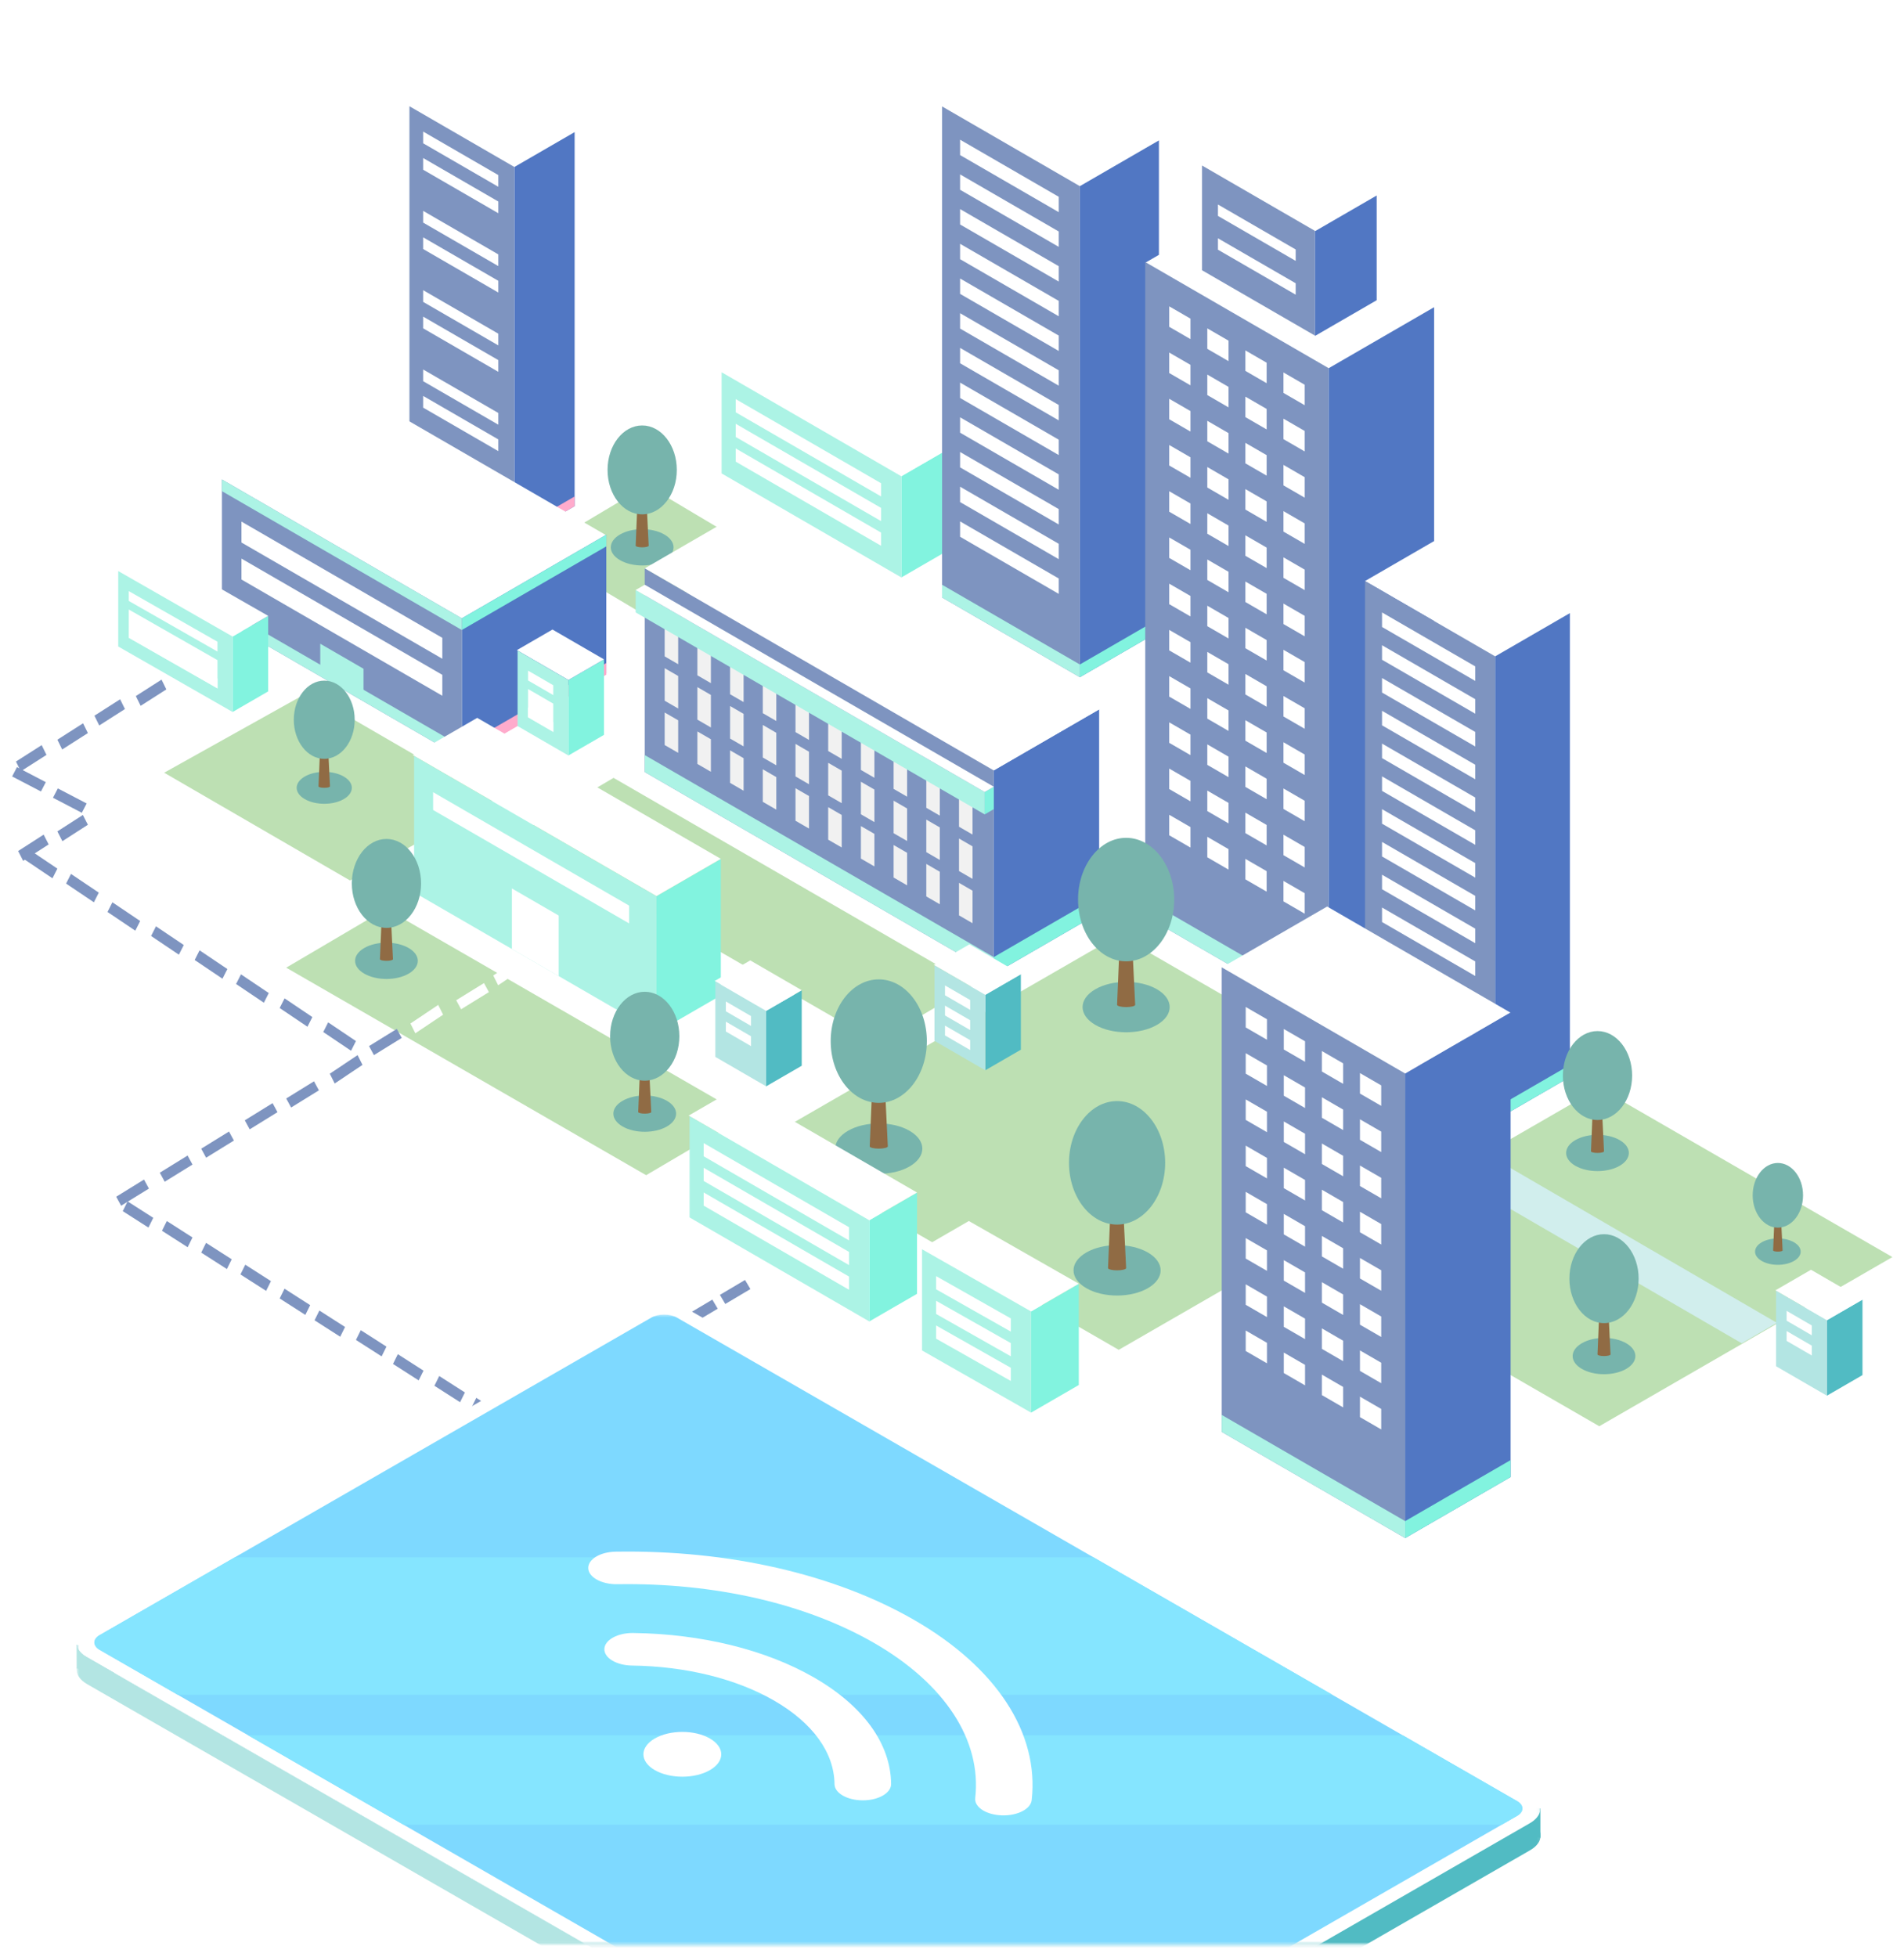 <?xml version="1.0" encoding="UTF-8"?>
<svg width="656px" height="674px" viewBox="0 0 656 674" version="1.1" xmlns="http://www.w3.org/2000/svg"
     xmlns:xlink="http://www.w3.org/1999/xlink">
    <!-- Generator: Sketch 52.3 (67297) - http://www.bohemiancoding.com/sketch -->
    <title>Group 729</title>
    <desc>Created with Sketch.</desc>
    <defs>
        <filter x="-1.9%" y="-1.8%" width="103.7%" height="103.7%" filterUnits="objectBoundingBox" id="filter-1">
            <feOffset dx="0" dy="2" in="SourceAlpha" result="shadowOffsetOuter1"></feOffset>
            <feGaussianBlur stdDeviation="2" in="shadowOffsetOuter1" result="shadowBlurOuter1"></feGaussianBlur>
            <feColorMatrix values="0 0 0 0 0   0 0 0 0 0   0 0 0 0 0  0 0 0 0.1 0" type="matrix"
                           in="shadowBlurOuter1" result="shadowMatrixOuter1"></feColorMatrix>
            <feMerge>
                <feMergeNode in="shadowMatrixOuter1"></feMergeNode>
                <feMergeNode in="SourceGraphic"></feMergeNode>
            </feMerge>
        </filter>
        <polygon id="path-2"
                 points="0.187 0.349 35.175 0.349 35.175 24.628 0.187 24.628"></polygon>
        <polygon id="path-4"
                 points="0.428 0.045 501.924 0.045 501.924 211.195 0.428 211.195"></polygon>
        <polygon id="path-6"
                 points="0.619 0.666 302.524 0.666 302.524 99.921 0.619 99.921"></polygon>
        <polygon id="path-8"
                 points="0.539 0.071 504.955 0.071 504.955 220.533 0.539 220.533"></polygon>
        <polygon id="path-10"
                 points="0.477 0.529 492.523 0.529 492.523 217.421 0.477 217.421"></polygon>
    </defs>
    <g id="Page-1" stroke="none" stroke-width="1" fill="none" fill-rule="evenodd" opacity="0.942">
        <g id="1440" transform="translate(-667, -166)">
            <g id="Group-729" filter="url(#filter-1)" transform="translate(671, 168)">
                <polygon id="Fill-1" fill="#B9DEAF"
                         points="218.617 400.802 94.61 329.322 129.035 309.061 253.043 380.54"></polygon>
                <polygon id="Fill-2" fill="#B9DEAF"
                         points="218.878 208.297 180.959 185.737 218.878 163.178 256.797 185.737"></polygon>
                <polygon id="Fill-3" fill="#B9DEAF"
                         points="116.586 299.285 52.561 262.168 101.92 234.616 165.942 271.733"></polygon>
                <polygon id="Fill-4" fill="#B9DEAF"
                         points="508.229 393.113 496.034 400.15 446.016 429.009 547.01 487.278 597.025 458.417 609.222 451.38 648 429.009 547.01 370.723"></polygon>
                <polygon id="Fill-5" fill="#B9DEAF"
                         points="381.443 460.959 257.548 389.521 381.441 318.085 505.335 389.523"></polygon>
                <polygon id="Fill-6" fill="#B9DEAF"
                         points="297.938 354.931 174.202 283.432 207.395 263.943 331.133 335.443"></polygon>
                <polygon id="Fill-7" fill="#CEEDEC"
                         points="507.715 393.282 495.574 400.344 596.078 458.703 608.204 451.658"></polygon>
                <polygon id="Fill-8" fill="#768EBC"
                         points="287.583 493.471 278.782 499.31 277.071 496.125 285.874 490.286"></polygon>
                <polygon id="Fill-9" fill="#FFFFFF"
                         points="301.098 485.199 292.298 491.038 290.586 487.855 299.39 482.015"></polygon>
                <polygon id="Fill-10" fill="#FFFFFF"
                         points="314.614 476.176 305.812 482.015 304.102 478.83 312.904 472.991"></polygon>
                <polygon id="Fill-11" fill="#FFFFFF"
                         points="328.13 469.408 319.328 475.247 317.618 472.064 326.42 466.223"></polygon>
                <polygon id="Fill-12" fill="#768EBC"
                         points="12.765 286.868 3.978 292.517 2.253 289.145 11.039 283.494"></polygon>
                <polygon id="Fill-13" fill="#768EBC"
                         points="26.28 280.098 17.495 285.75 15.768 282.378 24.553 276.726"></polygon>
                <polygon id="Fill-14" fill="#768EBC"
                         points="12.014 256.03 3.159 261.687 1.502 258.319 10.357 252.663"></polygon>
                <polygon id="Fill-15" fill="#768EBC"
                         points="26.28 248.512 17.424 254.167 15.768 250.8 24.622 245.143"></polygon>
                <polygon id="Fill-16" fill="#768EBC"
                         points="39.045 240.24 30.19 245.895 28.533 242.528 37.388 236.871"></polygon>
                <polygon id="Fill-17" fill="#768EBC"
                         points="53.312 233.472 44.455 239.127 42.8 235.761 51.653 230.104"></polygon>
                <polygon id="Fill-18" fill="#FFFFFF"
                         points="360.981 497.054 351.407 490.61 353.094 487.278 362.67 493.723"></polygon>
                <polygon id="Fill-19" fill="#FFFFFF"
                         points="376.75 506.83 367.175 500.384 368.863 497.054 378.438 503.5"></polygon>
                <polygon id="Fill-20" fill="#FFFFFF"
                         points="390.266 514.349 380.691 507.904 382.379 504.574 391.954 511.019"></polygon>
                <polygon id="Fill-21" fill="#FFFFFF"
                         points="405.282 523.373 395.708 516.927 397.396 513.598 406.971 520.042"></polygon>
                <polygon id="Fill-22" fill="#FFFFFF"
                         points="418.799 532.397 409.224 525.952 410.913 522.621 420.487 529.066"></polygon>
                <polygon id="Fill-23" fill="#FFFFFF"
                         points="434.567 540.669 424.992 534.223 426.68 530.893 436.255 537.339"></polygon>
                <polygon id="Fill-24" fill="#FFFFFF"
                         points="450.335 548.94 440.76 542.495 442.448 539.165 452.023 545.61"></polygon>
                <polygon id="Fill-25" fill="#FFFFFF"
                         points="463.851 557.964 454.276 551.518 455.965 548.188 465.539 554.634"></polygon>
                <polygon id="Fill-26" fill="#768EBC"
                         points="14.079 298.533 4.505 292.089 6.193 288.758 15.768 295.202"></polygon>
                <polygon id="Fill-27" fill="#768EBC"
                         points="28.347 306.805 18.772 300.359 20.459 297.029 30.035 303.475"></polygon>
                <polygon id="Fill-28" fill="#768EBC"
                         points="42.613 316.581 33.038 310.135 34.726 306.805 44.301 313.251"></polygon>
                <polygon id="Fill-29" fill="#768EBC"
                         points="57.631 324.852 48.056 318.407 49.743 315.077 59.319 321.522"></polygon>
                <polygon id="Fill-30" fill="#768EBC"
                         points="72.648 333.124 63.073 326.679 64.762 323.348 74.336 329.793"></polygon>
                <polygon id="Fill-31" fill="#768EBC"
                         points="86.915 341.396 77.34 334.95 79.027 331.62 88.603 338.066"></polygon>
                <polygon id="Fill-32" fill="#768EBC"
                         points="101.932 349.667 92.357 343.222 94.045 339.892 103.62 346.337"></polygon>
                <polygon id="Fill-33" fill="#768EBC"
                         points="116.95 357.939 107.374 351.493 109.063 348.163 118.637 354.608"></polygon>
                <polygon id="Fill-34" fill="#768EBC"
                         points="270.85 544.428 262.053 539.325 263.765 536.157 272.565 541.259"></polygon>
                <polygon id="Fill-35" fill="#768EBC"
                         points="283.616 552.7 274.818 547.596 276.531 544.428 285.33 549.53"></polygon>
                <polygon id="Fill-36" fill="#768EBC"
                         points="296.38 559.468 287.583 554.364 289.296 551.196 298.095 556.3"></polygon>
                <polygon id="Fill-37" fill="#768EBC"
                         points="308.394 566.236 299.597 561.134 301.31 557.964 310.109 563.068"></polygon>
                <polygon id="Fill-38" fill="#768EBC"
                         points="322.66 573.755 313.863 568.653 315.577 565.484 324.375 570.587"></polygon>
                <polygon id="Fill-39" fill="#768EBC"
                         points="334.674 582.027 325.877 576.925 327.591 573.755 336.389 578.859"></polygon>
                <polygon id="Fill-40" fill="#FFFFFF"
                         points="348.19 588.795 339.393 583.692 341.106 580.523 349.905 585.626"></polygon>
                <polygon id="Fill-41" fill="#FFFFFF"
                         points="360.955 595.563 352.158 590.46 353.87 587.291 362.67 592.394"></polygon>
                <polygon id="Fill-42" fill="#FFFFFF"
                         points="374.471 602.33 365.673 597.228 367.386 594.059 376.185 599.161"></polygon>
                <polygon id="Fill-43" fill="#FFFFFF"
                         points="386.485 610.602 377.687 605.499 379.4 602.33 388.199 607.433"></polygon>
                <polygon id="Fill-44" fill="#FFFFFF"
                         points="399.249 617.37 390.452 612.267 392.165 609.098 400.964 614.201"></polygon>
                <polygon id="Fill-45" fill="#FFFFFF"
                         points="412.015 624.89 403.217 619.787 404.93 616.618 413.729 621.72"></polygon>
                <polygon id="Fill-46" fill="#FFFFFF"
                         points="424.779 632.409 415.981 627.306 417.695 624.138 426.494 629.24"></polygon>
                <polygon id="Fill-47" fill="#FFFFFF"
                         points="437.543 639.177 428.746 634.073 430.46 630.905 439.258 636.007"></polygon>
                <polygon id="Fill-48" fill="#768EBC"
                         points="47.14 418.849 38.294 413.187 39.961 409.825 48.806 415.489"></polygon>
                <polygon id="Fill-49" fill="#768EBC"
                         points="60.655 425.617 51.81 419.954 53.477 416.593 62.322 422.257"></polygon>
                <polygon id="Fill-50" fill="#768EBC"
                         points="74.171 433.136 65.326 427.473 66.992 424.113 75.838 429.776"></polygon>
                <polygon id="Fill-51" fill="#768EBC"
                         points="87.687 440.656 78.841 434.993 80.508 431.632 89.353 437.296"></polygon>
                <polygon id="Fill-52" fill="#768EBC"
                         points="101.202 448.928 92.357 443.266 94.024 439.904 102.869 445.568"></polygon>
                <polygon id="Fill-53" fill="#768EBC"
                         points="113.215 456.448 104.371 450.785 106.039 447.424 114.883 453.088"></polygon>
                <polygon id="Fill-54" fill="#768EBC"
                         points="127.482 463.215 118.637 457.553 120.305 454.192 129.149 459.856"></polygon>
                <polygon id="Fill-55" fill="#768EBC"
                         points="140.248 471.487 131.402 465.824 133.069 462.463 141.914 468.127"></polygon>
                <polygon id="Fill-56" fill="#768EBC"
                         points="154.514 479.007 145.669 473.343 147.335 469.983 156.181 475.646"></polygon>
                <polygon id="Fill-57" fill="#768EBC"
                         points="167.279 486.526 158.433 480.864 160.1 477.503 168.946 483.167"></polygon>
                <polygon id="Fill-58" fill="#FFFFFF"
                         points="362.087 188.745 353.659 182.791 355.743 179.722 364.171 185.676"></polygon>
                <polygon id="Fill-59" fill="#FFFFFF"
                         points="374.853 197.017 366.424 191.062 368.509 187.993 376.936 193.948"></polygon>
                <polygon id="Fill-60" fill="#FFFFFF"
                         points="386.115 206.793 377.687 200.838 379.772 197.769 388.199 203.723"></polygon>
                <polygon id="Fill-61" fill="#FFFFFF"
                         points="398.88 214.312 390.452 208.358 392.536 205.289 400.964 211.243"></polygon>
                <polygon id="Fill-62" fill="#FFFFFF"
                         points="409.391 221.832 400.964 215.876 403.049 212.808 411.476 218.762"></polygon>
                <polygon id="Fill-63" fill="#FFFFFF"
                         points="421.407 230.104 412.978 224.15 415.063 221.08 423.49 227.034"></polygon>
                <polygon id="Fill-64" fill="#FFFFFF"
                         points="433.42 238.375 424.992 232.42 427.076 229.352 435.504 235.306"></polygon>
                <polygon id="Fill-65" fill="#FFFFFF"
                         points="443.932 246.647 435.504 240.693 437.589 237.623 446.016 243.578"></polygon>
                <polygon id="Fill-66" fill="#FFFFFF"
                         points="456.696 254.919 448.269 248.964 450.354 245.895 458.781 251.85"></polygon>
                <polygon id="Fill-67" fill="#FFFFFF"
                         points="468.712 263.191 460.283 257.236 462.367 254.167 470.795 260.121"></polygon>
                <polygon id="Fill-68" fill="#FFFFFF"
                         points="480.724 271.462 472.297 265.508 474.381 262.439 482.809 268.393"></polygon>
                <polygon id="Fill-69" fill="#FFFFFF"
                         points="491.236 278.982 482.809 273.028 484.892 269.958 493.321 275.912"></polygon>
                <polygon id="Fill-70" fill="#FFFFFF"
                         points="504.752 288.006 496.324 282.052 498.409 278.982 506.837 284.936"></polygon>
                <polygon id="Fill-71" fill="#FFFFFF"
                         points="516.015 296.277 507.587 290.323 509.672 287.254 518.1 293.208"></polygon>
                <polygon id="Fill-72" fill="#FFFFFF"
                         points="509.089 305.448 518.952 297.781 521.103 300.642 511.239 308.309"></polygon>
                <polygon id="Fill-73" fill="#FFFFFF"
                         points="495.574 317.479 505.437 309.813 507.587 312.673 497.724 320.34"></polygon>
                <polygon id="Fill-74" fill="#FFFFFF"
                         points="280.595 238.375 271.064 232.537 272.797 229.352 282.327 235.191"></polygon>
                <polygon id="Fill-75" fill="#FFFFFF"
                         points="295.611 245.895 286.081 240.056 287.814 236.871 297.344 242.71"></polygon>
                <polygon id="Fill-76" fill="#FFFFFF"
                         points="309.878 254.167 300.348 248.328 302.081 245.143 311.611 250.982"></polygon>
                <polygon id="Fill-77" fill="#FFFFFF"
                         points="324.144 263.191 314.614 257.352 316.347 254.167 325.877 260.006"></polygon>
                <polygon id="Fill-78" fill="#FFFFFF"
                         points="336.909 270.71 327.379 264.872 329.11 261.687 338.642 267.525"></polygon>
                <polygon id="Fill-79" fill="#FFFFFF"
                         points="351.928 278.23 342.396 272.391 344.129 269.206 353.659 275.045"></polygon>
                <polygon id="Fill-80" fill="#FFFFFF"
                         points="365.442 288.006 355.912 282.167 357.645 278.982 367.175 284.821"></polygon>
                <polygon id="Fill-81" fill="#FFFFFF"
                         points="379.708 294.773 370.178 288.935 371.911 285.75 381.441 291.588"></polygon>
                <polygon id="Fill-82" fill="#FFFFFF"
                         points="393.975 303.045 384.445 297.206 386.178 294.021 395.708 299.86"></polygon>
                <polygon id="Fill-83" fill="#FFFFFF"
                         points="408.242 312.069 398.711 306.23 400.443 303.045 409.975 308.884"></polygon>
                <polygon id="Fill-84" fill="#FFFFFF"
                         points="282.327 225.814 272.823 231.608 271.064 228.38 280.568 222.584"></polygon>
                <polygon id="Fill-85" fill="#FFFFFF"
                         points="296.593 217.541 287.089 223.336 285.33 220.107 294.833 214.312"></polygon>
                <polygon id="Fill-86" fill="#FFFFFF"
                         points="310.109 209.27 300.605 215.064 298.846 211.835 308.35 206.041"></polygon>
                <polygon id="Fill-87" fill="#FFFFFF"
                         points="324.375 201.75 314.871 207.545 313.112 204.317 322.615 198.521"></polygon>
                <polygon id="Fill-88" fill="#FFFFFF"
                         points="337.891 193.478 328.387 199.273 326.628 196.044 336.132 190.249"></polygon>
                <polygon id="Fill-89" fill="#FFFFFF"
                         points="351.407 185.958 341.902 191.753 340.144 188.524 349.646 182.729"></polygon>
                <polygon id="Fill-90" fill="#768EBC"
                         points="183.212 482.892 174.555 488.03 172.7 484.898 181.357 479.759"></polygon>
                <polygon id="Fill-91" fill="#768EBC"
                         points="193.724 476.124 185.068 481.263 183.212 478.13 191.869 472.991"></polygon>
                <polygon id="Fill-92" fill="#768EBC"
                         points="206.489 468.604 197.832 473.743 195.977 470.61 204.634 465.471"></polygon>
                <polygon id="Fill-93" fill="#768EBC"
                         points="219.254 461.083 210.597 466.223 208.742 463.091 217.398 457.952"></polygon>
                <polygon id="Fill-94" fill="#768EBC"
                         points="230.517 454.316 221.86 459.455 220.005 456.324 228.661 451.184"></polygon>
                <polygon id="Fill-95" fill="#768EBC"
                         points="243.282 446.796 234.625 451.936 232.769 448.804 241.426 443.664"></polygon>
                <polygon id="Fill-96" fill="#768EBC"
                         points="254.545 440.029 245.888 445.168 244.032 442.035 252.689 436.896"></polygon>
                <polygon id="Fill-97" fill="#FFFFFF"
                         points="268.06 432.509 259.404 437.648 257.548 434.515 266.205 429.377"></polygon>
                <polygon id="Fill-98" fill="#FFFFFF"
                         points="479.054 554.527 470.36 560.22 468.542 556.887 477.237 551.196"></polygon>
                <polygon id="Fill-99" fill="#FFFFFF"
                         points="491.068 547.007 482.375 552.7 480.556 549.369 489.251 543.676"></polygon>
                <polygon id="Fill-100" fill="#FFFFFF"
                         points="503.082 538.735 494.389 544.428 492.57 541.096 501.265 535.405"></polygon>
                <polygon id="Fill-101" fill="#FFFFFF"
                         points="517.349 531.968 508.656 537.661 506.837 534.33 515.533 528.637"></polygon>
                <polygon id="Fill-102" fill="#FFFFFF"
                         points="529.363 524.448 520.669 530.141 518.851 526.808 527.546 521.117"></polygon>
                <polygon id="Fill-103" fill="#FFFFFF"
                         points="541.377 516.928 532.683 522.621 530.864 519.29 539.559 513.598"></polygon>
                <polygon id="Fill-104" fill="#FFFFFF"
                         points="554.141 509.409 545.448 515.101 543.629 511.769 552.324 506.078"></polygon>
                <polygon id="Fill-105" fill="#FFFFFF"
                         points="566.906 501.889 558.213 507.582 556.394 504.251 565.089 498.558"></polygon>
                <polygon id="Fill-106" fill="#FFFFFF"
                         points="580.422 494.369 571.727 500.062 569.91 496.73 578.604 491.038"></polygon>
                <polygon id="Fill-107" fill="#FFFFFF"
                         points="593.187 486.097 584.493 491.79 582.674 488.46 591.369 482.767"></polygon>
                <polygon id="Fill-108" fill="#FFFFFF"
                         points="604.45 480.082 595.756 485.775 593.937 482.442 602.632 476.751"></polygon>
                <polygon id="Fill-109" fill="#FFFFFF"
                         points="617.965 471.81 609.272 477.503 607.453 474.172 616.148 468.479"></polygon>
                <polygon id="Fill-110" fill="#FFFFFF"
                         points="147.17 607.917 138.369 613.61 136.658 610.279 145.458 604.586"></polygon>
                <polygon id="Fill-111" fill="#FFFFFF"
                         points="159.935 600.397 151.135 606.09 149.423 602.76 158.223 597.067"></polygon>
                <polygon id="Fill-112" fill="#FFFFFF"
                         points="173.451 592.877 164.651 598.57 162.939 595.24 171.739 589.547"></polygon>
                <polygon id="Fill-113" fill="#FFFFFF"
                         points="186.966 584.606 178.165 590.299 176.454 586.968 185.255 581.275"></polygon>
                <polygon id="Fill-114" fill="#FFFFFF"
                         points="198.98 577.086 190.18 582.779 188.468 579.449 197.268 573.755"></polygon>
                <polygon id="Fill-115" fill="#FFFFFF"
                         points="213.247 568.814 204.447 574.507 202.735 571.177 211.535 565.484"></polygon>
                <polygon id="Fill-116" fill="#FFFFFF"
                         points="225.261 561.294 216.461 566.988 214.749 563.657 223.549 557.964"></polygon>
                <polygon id="Fill-117" fill="#FFFFFF"
                         points="238.776 553.775 229.976 559.468 228.264 556.139 237.064 550.444"></polygon>
                <polygon id="Fill-118" fill="#FFFFFF"
                         points="252.292 547.006 243.492 552.7 241.78 549.37 250.58 543.676"></polygon>
                <polygon id="Fill-119" fill="#FFFFFF"
                         points="266.559 538.735 257.758 544.428 256.046 541.098 264.846 535.405"></polygon>
                <polygon id="Fill-120" fill="#FFFFFF"
                         points="278.572 531.967 269.772 537.661 268.06 534.33 276.86 528.637"></polygon>
                <polygon id="Fill-121" fill="#768EBC"
                         points="292.088 523.696 283.288 529.389 281.576 526.059 290.376 520.365"></polygon>
                <polygon id="Fill-122" fill="#768EBC"
                         points="304.853 516.176 296.053 521.869 294.341 518.539 303.141 512.846"></polygon>
                <polygon id="Fill-123" fill="#FFFFFF"
                         points="317.618 508.656 308.818 514.349 307.105 511.019 315.905 505.326"></polygon>
                <polygon id="Fill-124" fill="#FFFFFF"
                         points="331.133 501.137 322.333 506.83 320.621 503.499 329.421 497.806"></polygon>
                <polygon id="Fill-125" fill="#FFFFFF"
                         points="344.649 493.617 335.849 499.31 334.137 495.98 342.937 490.286"></polygon>
                <polygon id="Fill-126" fill="#768EBC"
                         points="47.305 405.417 37.729 411.329 36.042 408.22 45.617 402.306"></polygon>
                <polygon id="Fill-127" fill="#768EBC"
                         points="62.322 397.145 52.748 403.057 51.059 399.948 60.634 394.034"></polygon>
                <polygon id="Fill-128" fill="#768EBC"
                         points="76.589 388.873 67.013 394.786 65.326 391.676 74.9 385.762"></polygon>
                <polygon id="Fill-129" fill="#768EBC"
                         points="91.606 379.098 82.031 385.01 80.343 381.901 89.918 375.986"></polygon>
                <polygon id="Fill-130" fill="#768EBC"
                         points="105.873 371.578 96.299 377.49 94.61 374.381 104.185 368.467"></polygon>
                <polygon id="Fill-131" fill="#768EBC"
                         points="120.89 362.813 111.315 369.219 109.627 365.851 119.201 359.443"></polygon>
                <polygon id="Fill-132" fill="#768EBC"
                         points="134.406 353.531 124.832 359.443 123.143 356.333 132.718 350.419"></polygon>
                <polygon id="Fill-133" fill="#FFFFFF"
                         points="148.672 345.518 139.097 351.923 137.409 348.555 146.983 342.148"></polygon>
                <polygon id="Fill-134" fill="#FFFFFF"
                         points="164.44 337.739 154.865 343.652 153.177 340.542 162.753 334.628"></polygon>
                <polygon id="Fill-135" fill="#FFFFFF"
                         points="177.205 328.974 167.631 335.38 165.942 332.012 175.517 325.604"></polygon>
                <g id="Group-701">
                    <path d="M224.896,188.952 C220.677,191.392 213.833,191.392 209.612,188.95 C205.393,186.509 205.393,182.549 209.612,180.109 C213.833,177.666 220.677,177.666 224.896,180.109 C229.116,182.551 229.116,186.511 224.896,188.952"
                          id="Fill-136" fill="#6FB0A7"></path>
                    <path d="M217.801,149.133 L216.456,149.133 L215.008,183.968 C215.008,184.279 216.015,184.53 217.253,184.53 C218.495,184.53 219.5,184.279 219.5,183.968 L217.801,149.133 Z"
                          id="Fill-138" fill="#8A6239"></path>
                    <path d="M229.183,157.867 C229.183,166.326 223.842,173.183 217.254,173.183 C210.666,173.183 205.326,166.326 205.326,157.867 C205.326,149.407 210.666,142.55 217.254,142.55 C223.842,142.55 229.183,149.407 229.183,157.867"
                          id="Fill-140" fill="#6FB0A7"></path>
                    <polygon id="Fill-142" fill="#7BF2DD"
                             points="322.989 150.545 306.547 160.058 306.547 194.905 322.989 185.392"></polygon>
                    <polygon id="Fill-144" fill="#FFFFFF"
                             points="260.748 114.49 244.306 124.002 306.548 160.015 322.989 150.502"></polygon>
                    <polygon id="Fill-146" fill="#A7F2E4"
                             points="306.547 160.058 244.624 124.228 244.624 159.077 306.547 194.906"></polygon>
                    <polygon id="Fill-148" fill="#FFFFFF"
                             points="299.564 167.002 249.478 138.02 249.478 133.473 299.564 162.455"></polygon>
                    <polygon id="Fill-150" fill="#FFFFFF"
                             points="299.564 175.502 249.478 146.52 249.478 141.973 299.564 170.955"></polygon>
                    <polygon id="Fill-152" fill="#FFFFFF"
                             points="299.564 184.001 249.478 155.019 249.478 150.472 299.564 179.454"></polygon>
                    <polygon id="Fill-154" fill="#FFFFFF"
                             points="157.835 20.585 137.069 32.6 173.215 53.514 193.98 41.499"></polygon>
                    <polygon id="Fill-156" fill="#476FBF"
                             points="193.981 41.507 173.216 53.522 173.216 182.377 193.981 170.36"></polygon>
                    <polygon id="Fill-158" fill="#FFA6C9"
                             points="193.981 167.018 173.216 179.033 173.216 182.376 193.981 170.361"></polygon>
                    <polygon id="Fill-160" fill="#768EBC"
                             points="173.215 53.514 137.068 32.597 137.068 161.453 173.215 182.368"></polygon>
                    <polygon id="Fill-162" fill="#FFC4DB"
                             points="173.215 179.024 137.068 158.11 137.07 161.453 173.215 182.368"></polygon>
                    <polygon id="Fill-164" fill="#FFFFFF"
                             points="167.69 60.343 141.794 45.358 141.794 41.324 167.688 56.308"></polygon>
                    <polygon id="Fill-166" fill="#FFFFFF"
                             points="167.688 69.45 141.794 54.465 141.794 50.432 167.69 65.415"></polygon>
                    <polygon id="Fill-168" fill="#FFFFFF"
                             points="167.69 87.659 141.794 72.678 141.794 68.642 167.688 83.625"></polygon>
                    <polygon id="Fill-170" fill="#FFFFFF"
                             points="167.688 96.764 141.794 81.781 141.794 77.748 167.69 92.729"></polygon>
                    <polygon id="Fill-172" fill="#FFFFFF"
                             points="167.69 114.976 141.794 99.992 141.794 95.957 167.688 110.942"></polygon>
                    <polygon id="Fill-174" fill="#FFFFFF"
                             points="167.688 124.081 141.794 109.096 141.794 105.063 167.69 120.046"></polygon>
                    <polygon id="Fill-176" fill="#FFFFFF"
                             points="167.688 142.29 141.794 127.309 141.794 123.274 167.69 138.256"></polygon>
                    <polygon id="Fill-178" fill="#FFFFFF"
                             points="167.688 151.396 141.794 136.414 141.794 132.38 167.69 147.362"></polygon>
                    <polygon id="Fill-180" fill="#FFFFFF"
                             points="122.224 132.557 72.452 161.354 155.123 209.19 204.894 180.391"></polygon>
                    <polygon id="Fill-182" fill="#476FBF"
                             points="204.894 180.186 155.122 208.985 155.122 256.819 204.894 228.019"></polygon>
                    <polygon id="Fill-184" fill="#FFA6C9"
                             points="204.894 224.386 155.031 253.237 155.031 257.256 204.894 228.403"></polygon>
                    <polygon id="Fill-186" fill="#7BF2DD"
                             points="204.894 180.186 155.031 209.037 155.031 213.054 204.894 184.204"></polygon>
                    <polygon id="Fill-188" fill="#768EBC"
                             points="155.13 208.998 72.458 161.162 72.458 209.38 155.13 257.216"></polygon>
                    <polygon id="Fill-190" fill="#A7F2E4"
                             points="155.13 253.198 72.458 205.363 72.458 209.38 155.13 257.215"></polygon>
                    <polygon id="Fill-192" fill="#A7F2E4"
                             points="155.13 208.998 72.458 161.162 72.458 165.18 155.13 213.017"></polygon>
                    <polygon id="Fill-194" fill="#FFFFFF"
                             points="148.399 222.917 79.191 182.871 79.191 175.667 148.399 215.713"></polygon>
                    <polygon id="Fill-196" fill="#FFFFFF"
                             points="148.399 235.664 79.191 195.62 79.191 188.413 148.399 228.458"></polygon>
                    <polygon id="Fill-198" fill="#A7F2E4"
                             points="121.247 226.362 106.341 217.738 106.341 227.402 121.247 236.026"></polygon>
                    <polygon id="Fill-200" fill="#FFFFFF"
                             points="347.843 16.892 320.586 32.666 368.036 60.12 395.296 44.348"></polygon>
                    <polygon id="Fill-202" fill="#476FBF"
                             points="395.296 44.356 368.036 60.131 368.036 229.284 395.296 213.509"></polygon>
                    <polygon id="Fill-204" fill="#7BF2DD"
                             points="395.296 209.122 368.036 224.895 368.036 229.283 395.296 213.51"></polygon>
                    <polygon id="Fill-206" fill="#768EBC"
                             points="368.036 60.118 320.584 32.662 320.584 201.815 368.036 229.271"></polygon>
                    <polygon id="Fill-208" fill="#A7F2E4"
                             points="368.036 224.882 320.584 197.426 320.586 201.815 368.036 229.271"></polygon>
                    <polygon id="Fill-210" fill="#FFFFFF"
                             points="360.783 69.085 326.787 49.416 326.787 44.121 360.783 63.79"></polygon>
                    <polygon id="Fill-212" fill="#FFFFFF"
                             points="360.783 81.037 326.787 61.368 326.787 56.073 360.783 75.741"></polygon>
                    <polygon id="Fill-214" fill="#FFFFFF"
                             points="360.783 92.991 326.787 73.322 326.787 68.025 360.783 87.694"></polygon>
                    <polygon id="Fill-216" fill="#FFFFFF"
                             points="360.783 104.945 326.787 85.274 326.787 79.98 360.783 99.648"></polygon>
                    <polygon id="Fill-218" fill="#FFFFFF"
                             points="360.783 116.897 326.787 97.228 326.787 91.933 360.783 111.6"></polygon>
                    <polygon id="Fill-220" fill="#FFFFFF"
                             points="360.783 128.851 326.787 109.18 326.787 103.885 360.783 123.554"></polygon>
                    <polygon id="Fill-222" fill="#FFFFFF"
                             points="360.783 140.804 326.787 121.133 326.787 115.838 360.783 135.507"></polygon>
                    <polygon id="Fill-224" fill="#FFFFFF"
                             points="360.783 152.756 326.787 133.087 326.787 127.791 360.783 147.459"></polygon>
                    <polygon id="Fill-226" fill="#FFFFFF"
                             points="360.783 164.709 326.787 145.039 326.787 139.744 360.783 159.411"></polygon>
                    <polygon id="Fill-228" fill="#FFFFFF"
                             points="360.783 176.662 326.787 156.993 326.787 151.698 360.783 171.365"></polygon>
                    <polygon id="Fill-230" fill="#FFFFFF"
                             points="360.783 188.615 326.787 168.946 326.787 163.651 360.783 183.32"></polygon>
                    <polygon id="Fill-232" fill="#FFFFFF"
                             points="360.783 200.568 326.787 180.898 326.787 175.604 360.783 195.273"></polygon>
                    <polygon id="Fill-234" fill="#FFFFFF"
                             points="426.89 65.503 390.578 86.514 453.785 123.087 490.098 102.078"></polygon>
                    <polygon id="Fill-236" fill="#768EBC"
                             points="453.787 122.831 390.578 86.258 390.578 311.581 453.787 348.151"></polygon>
                    <polygon id="Fill-238" fill="#FFFFFF"
                             points="406.163 112.812 398.842 108.576 398.842 101.52 406.163 105.758"></polygon>
                    <polygon id="Fill-240" fill="#FFFFFF"
                             points="406.163 128.733 398.842 124.496 398.842 117.442 406.163 121.678"></polygon>
                    <polygon id="Fill-242" fill="#FFFFFF"
                             points="406.163 144.656 398.842 140.42 398.842 133.364 406.163 137.601"></polygon>
                    <polygon id="Fill-244" fill="#FFFFFF"
                             points="406.163 160.579 398.842 156.343 398.842 149.288 406.163 153.524"></polygon>
                    <polygon id="Fill-246" fill="#FFFFFF"
                             points="406.163 176.499 398.842 172.263 398.842 165.208 406.163 169.444"></polygon>
                    <polygon id="Fill-248" fill="#FFFFFF"
                             points="406.163 192.422 398.842 188.185 398.842 181.13 406.163 185.368"></polygon>
                    <polygon id="Fill-250" fill="#FFFFFF"
                             points="406.163 208.345 398.842 204.109 398.842 197.053 406.163 201.289"></polygon>
                    <polygon id="Fill-252" fill="#FFFFFF"
                             points="406.163 224.268 398.842 220.031 398.842 212.976 406.163 217.212"></polygon>
                    <polygon id="Fill-254" fill="#FFFFFF"
                             points="406.163 240.19 398.842 235.954 398.842 228.897 406.163 233.136"></polygon>
                    <polygon id="Fill-256" fill="#FFFFFF"
                             points="406.163 256.111 398.842 251.875 398.842 244.82 406.163 249.057"></polygon>
                    <polygon id="Fill-258" fill="#FFFFFF"
                             points="406.163 272.035 398.842 267.795 398.842 260.743 406.163 264.979"></polygon>
                    <polygon id="Fill-260" fill="#FFFFFF"
                             points="406.163 287.954 398.842 283.718 398.842 276.663 406.163 280.9"></polygon>
                    <polygon id="Fill-262" fill="#FFFFFF"
                             points="419.283 120.404 411.962 116.166 411.961 109.112 419.283 113.348"></polygon>
                    <polygon id="Fill-264" fill="#FFFFFF"
                             points="419.283 136.325 411.962 132.089 411.962 125.033 419.283 129.27"></polygon>
                    <polygon id="Fill-266" fill="#FFFFFF"
                             points="419.283 152.247 411.962 148.011 411.962 140.957 419.283 145.193"></polygon>
                    <polygon id="Fill-268" fill="#FFFFFF"
                             points="419.283 168.17 411.962 163.934 411.961 156.878 419.283 161.116"></polygon>
                    <polygon id="Fill-270" fill="#FFFFFF"
                             points="419.283 184.093 411.962 179.854 411.962 172.801 419.283 177.037"></polygon>
                    <polygon id="Fill-272" fill="#FFFFFF"
                             points="419.283 200.015 411.962 195.776 411.962 188.725 419.283 192.961"></polygon>
                    <polygon id="Fill-274" fill="#FFFFFF"
                             points="419.283 215.935 411.962 211.699 411.961 204.645 419.283 208.884"></polygon>
                    <polygon id="Fill-276" fill="#FFFFFF"
                             points="419.283 231.858 411.962 227.622 411.962 220.566 419.283 224.803"></polygon>
                    <polygon id="Fill-278" fill="#FFFFFF"
                             points="419.283 247.78 411.962 243.544 411.962 236.489 419.283 240.726"></polygon>
                    <polygon id="Fill-280" fill="#FFFFFF"
                             points="419.283 263.702 411.961 259.466 411.962 252.412 419.283 256.648"></polygon>
                    <polygon id="Fill-282" fill="#FFFFFF"
                             points="419.283 279.625 411.962 275.389 411.962 268.333 419.283 272.571"></polygon>
                    <polygon id="Fill-284" fill="#FFFFFF"
                             points="419.283 295.547 411.961 291.308 411.962 284.255 419.283 288.493"></polygon>
                    <polygon id="Fill-286" fill="#FFFFFF"
                             points="432.405 127.996 425.084 123.758 425.082 116.704 432.405 120.942"></polygon>
                    <polygon id="Fill-288" fill="#FFFFFF"
                             points="432.405 143.918 425.082 139.68 425.084 132.626 432.405 136.862"></polygon>
                    <polygon id="Fill-290" fill="#FFFFFF"
                             points="432.405 159.841 425.084 155.602 425.082 148.548 432.405 152.785"></polygon>
                    <polygon id="Fill-292" fill="#FFFFFF"
                             points="432.405 175.763 425.084 171.524 425.082 164.47 432.405 168.709"></polygon>
                    <polygon id="Fill-294" fill="#FFFFFF"
                             points="432.405 191.683 425.082 187.447 425.084 180.392 432.405 184.629"></polygon>
                    <polygon id="Fill-296" fill="#FFFFFF"
                             points="432.405 207.606 425.082 203.37 425.082 196.314 432.405 200.551"></polygon>
                    <polygon id="Fill-298" fill="#FFFFFF"
                             points="432.405 223.529 425.084 219.293 425.082 212.238 432.405 216.474"></polygon>
                    <polygon id="Fill-300" fill="#FFFFFF"
                             points="432.405 239.449 425.082 235.212 425.084 228.158 432.405 232.398"></polygon>
                    <polygon id="Fill-302" fill="#FFFFFF"
                             points="432.405 255.373 425.082 251.137 425.082 244.08 432.405 248.319"></polygon>
                    <polygon id="Fill-304" fill="#FFFFFF"
                             points="432.405 271.293 425.082 267.057 425.082 260.001 432.405 264.241"></polygon>
                    <polygon id="Fill-306" fill="#FFFFFF"
                             points="432.405 287.215 425.082 282.979 425.084 275.925 432.405 280.164"></polygon>
                    <polygon id="Fill-308" fill="#FFFFFF"
                             points="432.405 303.138 425.082 298.902 425.082 291.847 432.405 296.085"></polygon>
                    <polygon id="Fill-310" fill="#FFFFFF"
                             points="445.525 135.587 438.203 131.351 438.203 124.295 445.523 128.533"></polygon>
                    <polygon id="Fill-312" fill="#FFFFFF"
                             points="445.525 151.508 438.203 147.272 438.203 140.217 445.525 144.454"></polygon>
                    <polygon id="Fill-314" fill="#FFFFFF"
                             points="445.525 167.432 438.203 163.195 438.203 156.14 445.525 160.377"></polygon>
                    <polygon id="Fill-316" fill="#FFFFFF"
                             points="445.525 183.355 438.203 179.118 438.203 172.063 445.523 176.299"></polygon>
                    <polygon id="Fill-318" fill="#FFFFFF"
                             points="445.525 199.275 438.203 195.038 438.203 187.983 445.525 192.219"></polygon>
                    <polygon id="Fill-320" fill="#FFFFFF"
                             points="445.525 215.197 438.203 210.961 438.203 203.907 445.525 208.143"></polygon>
                    <polygon id="Fill-322" fill="#FFFFFF"
                             points="445.525 231.12 438.203 226.884 438.203 219.828 445.523 224.066"></polygon>
                    <polygon id="Fill-324" fill="#FFFFFF"
                             points="445.525 247.041 438.203 242.805 438.203 235.751 445.525 239.987"></polygon>
                    <polygon id="Fill-326" fill="#FFFFFF"
                             points="445.525 262.965 438.203 258.728 438.203 251.673 445.525 255.909"></polygon>
                    <polygon id="Fill-328" fill="#FFFFFF"
                             points="445.523 278.887 438.203 274.65 438.203 267.595 445.525 271.833"></polygon>
                    <polygon id="Fill-330" fill="#FFFFFF"
                             points="445.525 294.809 438.203 290.57 438.203 283.517 445.525 287.755"></polygon>
                    <polygon id="Fill-332" fill="#FFFFFF"
                             points="445.523 310.731 438.203 306.492 438.203 299.439 445.525 303.676"></polygon>
                    <polygon id="Fill-334" fill="#A7F2E4"
                             points="453.787 342.31 390.578 305.736 390.578 311.581 453.787 348.151"></polygon>
                    <polygon id="Fill-336" fill="#476FBF"
                             points="490.099 101.82 453.786 122.83 453.786 348.151 490.099 327.143"></polygon>
                    <polygon id="Fill-338" fill="#FFFFFF"
                             points="431.392 40.725 410.141 53.022 449.284 75.67 470.535 63.374"></polygon>
                    <polygon id="Fill-340" fill="#768EBC"
                             points="449.065 75.533 410.141 53.01 410.141 89.087 449.065 111.61"></polygon>
                    <polygon id="Fill-342" fill="#FFFFFF"
                             points="442.411 85.865 415.631 70.372 415.631 66.442 442.409 81.935"></polygon>
                    <polygon id="Fill-344" fill="#FFFFFF"
                             points="442.409 97.504 415.631 82.01 415.631 78.08 442.409 93.573"></polygon>
                    <polygon id="Fill-346" fill="#476FBF"
                             points="470.32 63.34 449.065 75.638 449.065 111.715 470.32 99.417"></polygon>
                    <polygon id="Fill-348" fill="#FFA6C9"
                             points="490.099 321.295 453.786 342.307 453.786 348.151 490.099 327.143"></polygon>
                    <path d="M391.488,439.719 C385.629,443.108 376.127,443.108 370.265,439.717 C364.403,436.326 364.403,430.828 370.265,427.438 C376.127,424.047 385.629,424.047 391.488,427.438 C397.35,430.829 397.35,436.328 391.488,439.719"
                          id="Fill-350" fill="#6FB0A7"></path>
                    <path d="M381.637,384.421 L379.767,384.421 L377.758,432.798 C377.758,433.228 379.153,433.579 380.877,433.579 C382.599,433.579 383.996,433.228 383.996,432.798 L381.637,384.421 Z"
                          id="Fill-352" fill="#8A6239"></path>
                    <path d="M397.443,396.55 C397.443,408.298 390.025,417.82 380.876,417.82 C371.727,417.82 364.311,408.298 364.311,396.55 C364.311,384.802 371.727,375.28 380.876,375.28 C390.025,375.28 397.443,384.802 397.443,396.55"
                          id="Fill-354" fill="#6FB0A7"></path>
                    <path d="M309.384,397.796 C303.524,401.185 294.021,401.185 288.159,397.794 C282.297,394.403 282.297,388.905 288.159,385.515 C294.021,382.122 303.524,382.122 309.384,385.515 C315.245,388.906 315.245,394.405 309.384,397.796"
                          id="Fill-356" fill="#6FB0A7"></path>
                    <path d="M299.532,342.498 L297.662,342.498 L295.653,390.874 C295.653,391.305 297.049,391.655 298.771,391.655 C300.494,391.655 301.89,391.305 301.89,390.874 L299.532,342.498 Z"
                          id="Fill-358" fill="#8A6239"></path>
                    <path d="M315.337,354.627 C315.337,366.373 307.92,375.895 298.771,375.895 C289.622,375.895 282.206,366.373 282.206,354.627 C282.206,342.879 289.622,333.355 298.771,333.355 C307.92,333.355 315.337,342.879 315.337,354.627"
                          id="Fill-360" fill="#6FB0A7"></path>
                    <polygon id="Fill-362" fill="#7BF2DD"
                             points="311.948 406.82 295.506 416.333 295.506 451.18 311.948 441.667"></polygon>
                    <polygon id="Fill-364" fill="#FFFFFF"
                             points="249.707 370.764 233.265 380.277 295.507 416.291 311.948 406.778"></polygon>
                    <polygon id="Fill-366" fill="#A7F2E4"
                             points="295.506 416.333 233.581 380.503 233.581 415.352 295.506 451.181"></polygon>
                    <polygon id="Fill-368" fill="#FFFFFF"
                             points="288.523 423.278 238.436 394.294 238.436 389.749 288.523 418.731"></polygon>
                    <polygon id="Fill-370" fill="#FFFFFF"
                             points="288.523 431.776 238.436 402.794 238.436 398.247 288.523 427.23"></polygon>
                    <polygon id="Fill-372" fill="#FFFFFF"
                             points="288.523 440.275 238.436 411.294 238.436 406.747 288.523 435.728"></polygon>
                    <polygon id="Fill-374" fill="#7BF2DD"
                             points="367.691 438.228 351.247 447.743 351.247 482.59 367.691 473.077"></polygon>
                    <polygon id="Fill-376" fill="#FFFFFF"
                             points="329.802 416.584 313.36 426.097 351.248 447.7 367.691 438.187"></polygon>
                    <polygon id="Fill-378" fill="#A7F2E4"
                             points="351.248 447.742 313.676 426.322 313.676 461.173 351.248 482.591"></polygon>
                    <polygon id="Fill-380" fill="#FFFFFF"
                             points="344.263 454.686 318.53 440.116 318.53 435.57 344.263 450.141"></polygon>
                    <polygon id="Fill-382" fill="#FFFFFF"
                             points="344.263 463.186 318.53 448.615 318.53 444.068 344.263 458.639"></polygon>
                    <polygon id="Fill-384" fill="#FFFFFF"
                             points="344.263 471.685 318.53 457.115 318.53 452.568 344.263 467.138"></polygon>
                    <polygon id="Fill-386" fill="#7BF2DD"
                             points="204.089 223.159 191.829 230.252 191.829 256.235 204.089 249.14"></polygon>
                    <polygon id="Fill-388" fill="#FFFFFF"
                             points="186.351 212.851 174.094 219.945 191.829 230.22 204.089 223.126"></polygon>
                    <polygon id="Fill-390" fill="#A7F2E4"
                             points="191.829 230.252 174.327 220.113 174.327 246.096 191.829 256.235"></polygon>
                    <polygon id="Fill-392" fill="#FFFFFF"
                             points="186.623 235.429 177.948 230.396 177.948 227.007 186.623 232.04"></polygon>
                    <polygon id="Fill-394" fill="#FFFFFF"
                             points="186.623 248.103 177.948 243.07 177.948 233.344 186.623 238.376"></polygon>
                    <polygon id="Fill-396" fill="#FFFFFF"
                             points="186.623 248.103 177.948 243.07 177.948 239.681 186.623 244.714"></polygon>
                    <polygon id="Fill-398" fill="#7BF2DD"
                             points="88.401 208.172 76.142 215.267 76.142 241.248 88.401 234.155"></polygon>
                    <polygon id="Fill-400" fill="#FFFFFF"
                             points="48.76 185.448 36.501 192.541 76.141 215.233 88.401 208.141"></polygon>
                    <polygon id="Fill-402" fill="#A7F2E4"
                             points="76.142 215.266 36.736 192.709 36.736 218.692 76.142 241.249"></polygon>
                    <polygon id="Fill-404" fill="#FFFFFF"
                             points="70.935 220.444 40.355 202.993 40.355 199.603 70.935 217.054"></polygon>
                    <polygon id="Fill-406" fill="#FFFFFF"
                             points="70.935 233.117 40.355 215.666 40.355 205.94 70.935 223.389"></polygon>
                    <polygon id="Fill-408" fill="#FFFFFF"
                             points="70.935 233.117 40.355 215.668 40.355 212.277 70.935 229.728"></polygon>
                    <polygon id="Fill-410" fill="#FFFFFF"
                             points="492.059 181.243 466.308 196.145 511.135 222.084 536.889 207.182"></polygon>
                    <polygon id="Fill-412" fill="#476FBF"
                             points="536.889 207.191 511.136 222.093 511.136 381.899 536.889 366.998"></polygon>
                    <polygon id="Fill-414" fill="#7BF2DD"
                             points="536.889 362.852 511.136 377.753 511.136 381.899 536.889 366.997"></polygon>
                    <polygon id="Fill-416" fill="#768EBC"
                             points="511.135 222.082 466.305 196.143 466.305 355.949 511.135 381.889"></polygon>
                    <polygon id="Fill-418" fill="#FFC4DB"
                             points="511.135 377.741 466.305 351.804 466.307 355.949 511.135 381.888"></polygon>
                    <polygon id="Fill-420" fill="#FFFFFF"
                             points="504.283 230.553 472.166 211.97 472.166 206.967 504.281 225.548"></polygon>
                    <polygon id="Fill-422" fill="#FFFFFF"
                             points="504.281 241.846 472.166 223.262 472.166 218.259 504.283 236.843"></polygon>
                    <polygon id="Fill-424" fill="#FFFFFF"
                             points="504.283 253.138 472.166 234.556 472.166 229.551 504.283 248.134"></polygon>
                    <polygon id="Fill-426" fill="#FFFFFF"
                             points="504.283 264.43 472.166 245.848 472.166 240.845 504.281 259.427"></polygon>
                    <polygon id="Fill-428" fill="#FFFFFF"
                             points="504.281 275.723 472.166 257.14 472.166 252.136 504.283 270.72"></polygon>
                    <polygon id="Fill-430" fill="#FFFFFF"
                             points="504.283 287.016 472.166 268.432 472.166 263.429 504.283 282.014"></polygon>
                    <polygon id="Fill-432" fill="#FFFFFF"
                             points="504.283 298.31 472.166 279.726 472.166 274.722 504.281 293.305"></polygon>
                    <polygon id="Fill-434" fill="#FFFFFF"
                             points="504.281 309.601 472.166 291.018 472.166 286.014 504.283 304.598"></polygon>
                    <polygon id="Fill-436" fill="#FFFFFF"
                             points="504.283 320.894 472.166 302.312 472.166 297.307 504.281 315.889"></polygon>
                    <polygon id="Fill-438" fill="#FFFFFF"
                             points="504.281 332.185 472.166 313.603 472.166 308.6 504.283 327.183"></polygon>
                    <polygon id="Fill-440" fill="#FFFFFF"
                             points="504.281 343.479 472.166 324.897 472.166 319.892 504.283 338.476"></polygon>
                    <polygon id="Fill-442" fill="#FFFFFF"
                             points="504.281 354.772 472.166 336.188 472.166 331.183 504.281 349.77"></polygon>
                    <polygon id="Fill-444" fill="#7BF2DD"
                             points="244.348 291.894 222.177 304.721 222.177 351.712 244.348 338.883"></polygon>
                    <polygon id="Fill-446" fill="#FFFFFF"
                             points="160.419 243.274 138.248 256.101 222.177 304.661 244.348 291.834"></polygon>
                    <polygon id="Fill-448" fill="#A7F2E4"
                             points="222.177 304.721 138.674 256.405 138.674 303.397 222.177 351.712"></polygon>
                    <polygon id="Fill-450" fill="#FFFFFF"
                             points="212.76 314.084 145.22 275.004 145.22 268.873 212.76 307.953"></polygon>
                    <polygon id="Fill-452" fill="#FFFFFF"
                             points="188.482 311.36 172.367 302.036 172.367 322.892 188.482 332.216"></polygon>
                    <path d="M225.777,384.027 C221.558,386.467 214.714,386.467 210.495,384.026 C206.273,381.584 206.273,377.623 210.495,375.185 C214.714,372.742 221.558,372.742 225.777,375.185 C229.998,377.625 229.998,381.586 225.777,384.027"
                          id="Fill-454" fill="#6FB0A7"></path>
                    <path d="M218.684,344.208 L217.336,344.208 L215.89,379.043 C215.89,379.354 216.896,379.605 218.134,379.605 C219.375,379.605 220.38,379.354 220.38,379.043 L218.684,344.208 Z"
                          id="Fill-456" fill="#8A6239"></path>
                    <path d="M230.063,352.943 C230.063,361.399 224.723,368.258 218.135,368.258 C211.547,368.258 206.207,361.399 206.207,352.943 C206.207,344.483 211.547,337.625 218.135,337.625 C224.723,337.625 230.063,344.483 230.063,352.943"
                          id="Fill-458" fill="#6FB0A7"></path>
                    <path d="M554.04,397.566 C549.822,400.005 542.978,400.005 538.756,397.564 C534.535,395.123 534.535,391.161 538.756,388.723 C542.978,386.28 549.822,386.28 554.04,388.723 C558.26,391.163 558.26,395.124 554.04,397.566"
                          id="Fill-460" fill="#6FB0A7"></path>
                    <path d="M546.947,357.746 L545.599,357.746 L544.154,392.581 C544.154,392.892 545.159,393.143 546.398,393.143 C547.637,393.143 548.644,392.892 548.644,392.581 L546.947,357.746 Z"
                          id="Fill-462" fill="#8A6239"></path>
                    <path d="M558.327,366.481 C558.327,374.937 552.988,381.796 546.399,381.796 C539.81,381.796 534.47,374.937 534.47,366.481 C534.47,358.021 539.81,351.163 546.399,351.163 C552.988,351.163 558.327,358.021 558.327,366.481"
                          id="Fill-464" fill="#6FB0A7"></path>
                    <path d="M556.285,467.53 C552.067,469.97 545.223,469.97 541.001,467.529 C536.78,465.087 536.78,461.127 541.001,458.688 C545.223,456.245 552.067,456.245 556.285,458.688 C560.505,461.129 560.505,465.089 556.285,467.53"
                          id="Fill-466" fill="#6FB0A7"></path>
                    <path d="M549.192,427.712 L547.844,427.712 L546.399,462.545 C546.399,462.856 547.404,463.108 548.643,463.108 C549.882,463.108 550.889,462.856 550.889,462.545 L549.192,427.712 Z"
                          id="Fill-468" fill="#8A6239"></path>
                    <path d="M560.572,436.445 C560.572,444.904 555.233,451.762 548.644,451.762 C542.055,451.762 536.715,444.904 536.715,436.445 C536.715,427.985 542.055,421.128 548.644,421.128 C555.233,421.128 560.572,427.985 560.572,436.445"
                          id="Fill-470" fill="#6FB0A7"></path>
                    <polygon id="Fill-472" fill="#FFFFFF"
                             points="453.246 308.26 416.934 329.271 480.142 365.843 516.454 344.833"></polygon>
                    <polygon id="Fill-474" fill="#768EBC"
                             points="480.142 365.782 416.931 329.21 416.931 489.23 480.142 525.802"></polygon>
                    <polygon id="Fill-476" fill="#FFFFFF"
                             points="432.517 354.151 425.197 349.913 425.197 342.859 432.517 347.095"></polygon>
                    <polygon id="Fill-478" fill="#FFFFFF"
                             points="432.517 370.071 425.197 365.835 425.197 358.78 432.517 363.017"></polygon>
                    <polygon id="Fill-480" fill="#FFFFFF"
                             points="432.517 385.994 425.197 381.756 425.197 374.703 432.517 378.94"></polygon>
                    <polygon id="Fill-482" fill="#FFFFFF"
                             points="432.517 401.916 425.197 397.68 425.197 390.624 432.517 394.862"></polygon>
                    <polygon id="Fill-484" fill="#FFFFFF"
                             points="432.517 417.838 425.197 413.602 425.197 406.546 432.517 410.784"></polygon>
                    <polygon id="Fill-486" fill="#FFFFFF"
                             points="432.517 433.76 425.197 429.523 425.197 422.469 432.517 426.706"></polygon>
                    <polygon id="Fill-488" fill="#FFFFFF"
                             points="432.517 449.683 425.197 445.447 425.197 438.391 432.517 442.629"></polygon>
                    <polygon id="Fill-490" fill="#FFFFFF"
                             points="432.517 465.604 425.197 461.367 425.197 454.312 432.517 458.551"></polygon>
                    <polygon id="Fill-492" fill="#FFFFFF"
                             points="445.638 361.741 438.315 357.505 438.315 350.449 445.638 354.685"></polygon>
                    <polygon id="Fill-494" fill="#FFFFFF"
                             points="445.638 377.663 438.315 373.427 438.315 366.372 445.638 370.609"></polygon>
                    <polygon id="Fill-496" fill="#FFFFFF"
                             points="445.638 393.587 438.315 389.349 438.315 382.295 445.638 386.532"></polygon>
                    <polygon id="Fill-498" fill="#FFFFFF"
                             points="445.638 409.508 438.315 405.272 438.315 398.216 445.638 402.452"></polygon>
                    <polygon id="Fill-500" fill="#FFFFFF"
                             points="445.638 425.43 438.315 421.192 438.315 414.138 445.638 418.376"></polygon>
                    <polygon id="Fill-502" fill="#FFFFFF"
                             points="445.638 441.353 438.315 437.115 438.315 430.061 445.638 434.297"></polygon>
                    <polygon id="Fill-504" fill="#FFFFFF"
                             points="445.638 457.275 438.315 453.037 438.315 445.983 445.638 450.219"></polygon>
                    <polygon id="Fill-506" fill="#FFFFFF"
                             points="445.638 473.197 438.315 468.958 438.315 461.905 445.638 466.143"></polygon>
                    <polygon id="Fill-508" fill="#FFFFFF"
                             points="458.758 369.333 451.435 365.095 451.437 358.041 458.758 362.278"></polygon>
                    <polygon id="Fill-510" fill="#FFFFFF"
                             points="458.758 385.257 451.437 381.018 451.435 373.965 458.758 378.201"></polygon>
                    <polygon id="Fill-512" fill="#FFFFFF"
                             points="458.758 401.178 451.437 396.942 451.435 389.886 458.758 394.124"></polygon>
                    <polygon id="Fill-514" fill="#FFFFFF"
                             points="458.758 417.1 451.435 412.862 451.437 405.808 458.758 410.046"></polygon>
                    <polygon id="Fill-516" fill="#FFFFFF"
                             points="458.758 433.024 451.437 428.784 451.435 421.732 458.758 425.967"></polygon>
                    <polygon id="Fill-518" fill="#FFFFFF"
                             points="458.758 448.944 451.435 444.707 451.435 437.653 458.758 441.889"></polygon>
                    <polygon id="Fill-520" fill="#FFFFFF"
                             points="458.758 464.867 451.435 460.629 451.437 453.575 458.758 457.813"></polygon>
                    <polygon id="Fill-522" fill="#FFFFFF"
                             points="458.758 480.789 451.435 476.551 451.435 469.497 458.758 473.733"></polygon>
                    <polygon id="Fill-524" fill="#FFFFFF"
                             points="471.88 376.925 464.557 372.687 464.557 365.633 471.88 369.871"></polygon>
                    <polygon id="Fill-526" fill="#FFFFFF"
                             points="471.88 392.847 464.557 388.611 464.557 381.556 471.88 385.793"></polygon>
                    <polygon id="Fill-528" fill="#FFFFFF"
                             points="471.88 408.77 464.557 404.533 464.557 397.478 471.877 401.714"></polygon>
                    <polygon id="Fill-530" fill="#FFFFFF"
                             points="471.88 424.69 464.557 420.454 464.557 413.4 471.88 417.638"></polygon>
                    <polygon id="Fill-532" fill="#FFFFFF"
                             points="471.88 440.614 464.557 436.378 464.557 429.322 471.88 433.558"></polygon>
                    <polygon id="Fill-534" fill="#FFFFFF"
                             points="471.88 456.535 464.557 452.299 464.557 445.243 471.88 449.481"></polygon>
                    <polygon id="Fill-536" fill="#FFFFFF"
                             points="471.88 472.459 464.557 468.219 464.557 461.167 471.88 465.405"></polygon>
                    <polygon id="Fill-538" fill="#FFFFFF"
                             points="471.88 488.379 464.557 484.143 464.557 477.088 471.88 481.325"></polygon>
                    <polygon id="Fill-540" fill="#A7F2E4"
                             points="480.142 519.959 416.931 483.385 416.931 489.23 480.142 525.802"></polygon>
                    <polygon id="Fill-542" fill="#476FBF"
                             points="516.454 344.772 480.141 365.782 480.141 525.803 516.454 504.791"></polygon>
                    <polygon id="Fill-544" fill="#7BF2DD"
                             points="516.454 498.946 480.141 519.957 480.141 525.802 516.454 504.791"></polygon>
                    <polygon id="Fill-546" fill="#476FBF"
                             points="374.698 240.37 338.384 261.382 338.384 331.519 374.698 310.506"></polygon>
                    <polygon id="Fill-548" fill="#FFFFFF"
                             points="254.45 170.765 218.136 191.776 338.385 261.355 374.698 240.344"></polygon>
                    <polygon id="Fill-550" fill="#768EBC"
                             points="338.385 261.382 218.137 191.805 218.137 261.94 338.385 331.518"></polygon>
                    <polygon id="Fill-552" fill="#F0F0F0"
                             points="229.661 224.796 225.004 222.1 225.004 210.896 229.661 213.589"></polygon>
                    <polygon id="Fill-554" fill="#F0F0F0"
                             points="240.929 231.316 236.274 228.621 236.274 217.415 240.931 220.108"></polygon>
                    <polygon id="Fill-556" fill="#F0F0F0"
                             points="252.196 237.835 247.54 235.14 247.54 223.934 252.196 226.629"></polygon>
                    <polygon id="Fill-558" fill="#F0F0F0"
                             points="263.463 244.354 258.808 241.661 258.808 230.454 263.463 233.147"></polygon>
                    <polygon id="Fill-560" fill="#F0F0F0"
                             points="274.73 250.875 270.076 248.18 270.076 236.974 274.73 239.667"></polygon>
                    <polygon id="Fill-562" fill="#F0F0F0"
                             points="285.999 257.394 281.344 254.701 281.344 243.493 285.999 246.188"></polygon>
                    <polygon id="Fill-564" fill="#F0F0F0"
                             points="297.266 263.913 292.612 261.219 292.612 250.013 297.266 252.707"></polygon>
                    <polygon id="Fill-566" fill="#F0F0F0"
                             points="308.535 270.434 303.878 267.739 303.878 256.532 308.534 259.226"></polygon>
                    <polygon id="Fill-568" fill="#F0F0F0"
                             points="319.802 276.953 315.144 274.259 315.144 263.053 319.802 265.746"></polygon>
                    <polygon id="Fill-570" fill="#F0F0F0"
                             points="331.069 283.474 326.415 280.778 326.415 269.57 331.069 272.266"></polygon>
                    <polygon id="Fill-572" fill="#F0F0F0"
                             points="229.661 240.063 225.004 237.367 225.004 226.162 229.661 228.855"></polygon>
                    <polygon id="Fill-574" fill="#F0F0F0"
                             points="240.929 246.583 236.274 243.887 236.274 232.681 240.929 235.376"></polygon>
                    <polygon id="Fill-576" fill="#F0F0F0"
                             points="252.197 253.101 247.54 250.407 247.54 239.201 252.197 241.895"></polygon>
                    <polygon id="Fill-578" fill="#F0F0F0"
                             points="263.463 259.621 258.808 256.927 258.808 245.719 263.463 248.414"></polygon>
                    <polygon id="Fill-580" fill="#F0F0F0"
                             points="274.73 266.141 270.076 263.447 270.076 252.241 274.73 254.934"></polygon>
                    <polygon id="Fill-582" fill="#F0F0F0"
                             points="285.999 272.66 281.344 269.967 281.344 258.76 285.999 261.454"></polygon>
                    <polygon id="Fill-584" fill="#F0F0F0"
                             points="297.266 279.18 292.612 276.485 292.612 265.279 297.266 267.974"></polygon>
                    <polygon id="Fill-586" fill="#F0F0F0"
                             points="308.535 285.699 303.878 283.005 303.878 271.799 308.535 274.492"></polygon>
                    <polygon id="Fill-588" fill="#F0F0F0"
                             points="319.802 292.22 315.144 289.526 315.144 278.32 319.802 281.013"></polygon>
                    <polygon id="Fill-590" fill="#F0F0F0"
                             points="331.071 298.74 326.415 296.044 326.415 284.84 331.071 287.532"></polygon>
                    <polygon id="Fill-592" fill="#F0F0F0"
                             points="229.661 255.329 225.004 252.636 225.004 241.43 229.661 244.121"></polygon>
                    <polygon id="Fill-594" fill="#F0F0F0"
                             points="240.929 261.848 236.274 259.153 236.274 247.949 240.929 250.642"></polygon>
                    <polygon id="Fill-596" fill="#F0F0F0"
                             points="252.196 268.368 247.54 265.674 247.54 254.468 252.197 257.162"></polygon>
                    <polygon id="Fill-598" fill="#F0F0F0"
                             points="263.463 274.888 258.808 272.193 258.808 260.989 263.463 263.682"></polygon>
                    <polygon id="Fill-600" fill="#F0F0F0"
                             points="274.73 281.408 270.076 278.714 270.076 267.508 274.73 270.202"></polygon>
                    <polygon id="Fill-602" fill="#F0F0F0"
                             points="285.999 287.926 281.344 285.232 281.344 274.027 285.999 276.722"></polygon>
                    <polygon id="Fill-604" fill="#F0F0F0"
                             points="297.266 294.446 292.612 291.752 292.612 280.547 297.266 283.24"></polygon>
                    <polygon id="Fill-606" fill="#F0F0F0"
                             points="308.535 300.967 303.878 298.273 303.878 287.067 308.535 289.76"></polygon>
                    <polygon id="Fill-608" fill="#F0F0F0"
                             points="319.802 307.487 315.144 304.791 315.144 293.586 319.802 296.281"></polygon>
                    <polygon id="Fill-610" fill="#F0F0F0"
                             points="331.069 314.006 326.415 311.31 326.415 300.106 331.071 302.8"></polygon>
                    <polygon id="Fill-612" fill="#A7F2E4"
                             points="338.385 325.674 218.137 256.095 218.137 261.94 338.385 331.518"></polygon>
                    <polygon id="Fill-614" fill="#7BF2DD"
                             points="374.698 304.662 338.384 325.674 338.384 331.518 374.698 310.507"></polygon>
                    <polygon id="Fill-616" fill="#A7F2E4"
                             points="335.26 276.528 215.01 206.95 215.01 199.241 335.26 268.818"></polygon>
                    <polygon id="Fill-618" fill="#7BF2DD"
                             points="338.394 274.715 335.259 276.528 335.259 268.82 338.394 267.005"></polygon>
                    <polygon id="Fill-620" fill="#FFFFFF"
                             points="338.394 266.997 335.258 268.81 215.01 199.232 218.146 197.417"></polygon>
                    <path d="M394.607,349.038 C388.747,352.427 379.244,352.427 373.382,349.036 C367.521,345.645 367.521,340.146 373.382,336.757 C379.244,333.366 388.747,333.366 394.607,336.757 C400.467,340.148 400.467,345.646 394.607,349.038"
                          id="Fill-622" fill="#6FB0A7"></path>
                    <path d="M384.755,293.74 L382.884,293.74 L380.877,342.117 C380.877,342.547 382.272,342.898 383.994,342.898 C385.716,342.898 387.113,342.547 387.113,342.117 L384.755,293.74 Z"
                          id="Fill-624" fill="#8A6239"></path>
                    <path d="M400.56,305.87 C400.56,317.616 393.142,327.138 383.993,327.138 C374.846,327.138 367.429,317.616 367.429,305.87 C367.429,294.122 374.846,284.598 383.993,284.598 C393.142,284.598 400.56,294.122 400.56,305.87"
                          id="Fill-626" fill="#6FB0A7"></path>
                    <path d="M114.437,271.26 C110.726,273.407 104.708,273.407 100.997,271.26 C97.283,269.113 97.283,265.631 100.997,263.483 C104.708,261.335 110.726,261.335 114.437,263.483 C118.148,265.631 118.148,269.113 114.437,271.26"
                          id="Fill-628" fill="#6FB0A7"></path>
                    <path d="M108.198,236.242 L107.012,236.242 L105.742,266.877 C105.742,267.152 106.626,267.372 107.715,267.372 C108.808,267.372 109.691,267.152 109.691,266.877 L108.198,236.242 Z"
                          id="Fill-630" fill="#8A6239"></path>
                    <path d="M118.206,243.923 C118.206,251.363 113.51,257.394 107.717,257.394 C101.923,257.394 97.226,251.363 97.226,243.923 C97.226,236.483 101.923,230.453 107.717,230.453 C113.51,230.453 118.206,236.483 118.206,243.923"
                          id="Fill-632" fill="#6FB0A7"></path>
                    <path d="M614.101,430.347 C611.032,432.123 606.054,432.123 602.983,430.347 C599.914,428.571 599.914,425.692 602.983,423.916 C606.054,422.14 611.032,422.14 614.101,423.916 C617.171,425.692 617.171,428.571 614.101,430.347"
                          id="Fill-634" fill="#6FB0A7"></path>
                    <path d="M608.941,401.385 L607.961,401.385 L606.91,426.723 C606.91,426.948 607.641,427.13 608.54,427.13 C609.444,427.13 610.175,426.948 610.175,426.723 L608.941,401.385 Z"
                          id="Fill-636" fill="#8A6239"></path>
                    <path d="M617.219,407.739 C617.219,413.89 613.335,418.879 608.541,418.879 C603.75,418.879 599.866,413.89 599.866,407.739 C599.866,401.586 603.75,396.597 608.541,396.597 C613.335,396.597 617.219,401.586 617.219,407.739"
                          id="Fill-638" fill="#6FB0A7"></path>
                    <path d="M136.789,331.387 C132.571,333.827 125.727,333.827 121.505,331.385 C117.286,328.944 117.286,324.983 121.505,322.544 C125.727,320.101 132.571,320.101 136.789,322.544 C141.01,324.984 141.01,328.945 136.789,331.387"
                          id="Fill-640" fill="#6FB0A7"></path>
                    <path d="M129.696,291.568 L128.349,291.568 L126.903,326.402 C126.903,326.713 127.908,326.965 129.146,326.965 C130.388,326.965 131.393,326.713 131.393,326.402 L129.696,291.568 Z"
                          id="Fill-642" fill="#8A6239"></path>
                    <path d="M141.077,300.302 C141.077,308.759 135.737,315.618 129.147,315.618 C122.559,315.618 117.219,308.759 117.219,300.302 C117.219,291.842 122.559,284.985 129.147,284.985 C135.737,284.985 141.077,291.842 141.077,300.302"
                          id="Fill-644" fill="#6FB0A7"></path>
                    <polygon id="Fill-646" fill="#47B7BF"
                             points="272.228 337.119 259.968 344.214 259.968 370.197 272.228 363.102"></polygon>
                    <polygon id="Fill-648" fill="#FFFFFF"
                             points="254.489 326.814 242.231 333.907 259.968 344.182 272.228 337.089"></polygon>
                    <polygon id="Fill-650" fill="#AFE3E1"
                             points="259.967 344.214 242.466 334.075 242.466 360.059 259.967 370.197"></polygon>
                    <polygon id="Fill-652" fill="#FFFFFF"
                             points="254.76 349.391 246.087 344.357 246.087 340.967 254.76 346.002"></polygon>
                    <polygon id="Fill-654" fill="#FFFFFF"
                             points="254.76 356.346 246.087 351.313 246.087 347.923 254.76 352.956"></polygon>
                    <polygon id="Fill-656" fill="#47B7BF"
                             points="637.693 443.683 625.433 450.777 625.433 476.759 637.693 469.665"></polygon>
                    <polygon id="Fill-658" fill="#FFFFFF"
                             points="619.955 433.376 607.698 440.469 625.433 450.744 637.693 443.651"></polygon>
                    <polygon id="Fill-660" fill="#AFE3E1"
                             points="625.433 450.777 607.931 440.637 607.931 466.622 625.433 476.759"></polygon>
                    <polygon id="Fill-662" fill="#FFFFFF"
                             points="620.227 455.954 611.553 450.919 611.553 447.53 620.227 452.564"></polygon>
                    <polygon id="Fill-664" fill="#FFFFFF"
                             points="620.227 462.908 611.553 457.875 611.553 454.486 620.227 459.519"></polygon>
                    <polygon id="Fill-666" fill="#47B7BF"
                             points="347.727 331.593 335.469 338.688 335.469 364.67 347.727 357.576"></polygon>
                    <polygon id="Fill-668" fill="#FFFFFF"
                             points="329.989 321.287 317.732 328.379 335.469 338.655 347.727 331.562"></polygon>
                    <polygon id="Fill-670" fill="#AFE3E1"
                             points="335.468 338.688 317.967 328.548 317.967 354.531 335.468 364.67"></polygon>
                    <polygon id="Fill-672" fill="#FFFFFF"
                             points="330.261 343.865 321.586 338.83 321.586 335.441 330.261 340.475"></polygon>
                    <polygon id="Fill-674" fill="#FFFFFF"
                             points="330.261 350.819 321.586 345.786 321.586 342.395 330.261 347.43"></polygon>
                    <polygon id="Fill-676" fill="#FFFFFF"
                             points="330.261 357.694 321.586 352.66 321.586 349.27 330.261 354.305"></polygon>
                    <path d="M280.088,96.424 C280.334,95.425 280.466,94.312 280.466,93.082 C280.466,85.018 274.818,75.208 267.846,71.177 C261.966,67.773 257.022,69.569 255.624,75.058 C254.477,73.709 253.175,72.562 251.796,71.762 C247.182,69.091 243.44,71.258 243.44,76.597 C243.44,81.936 247.181,88.428 251.794,91.097 L278.602,106.608 C281.3,108.172 283.49,106.903 283.489,103.778 C283.49,101.256 282.061,98.292 280.088,96.424 Z"
                          id="Stroke-678" stroke="#FFFFFF" stroke-width="2"></path>
                    <path d="M547.158,170.531 L550.184,169.841 C550.516,169.766 550.682,169.289 550.558,168.774 L547.988,158.135 C547.863,157.623 547.437,157.023 547.034,156.8 L543.352,154.755 C542.947,154.531 542.416,153.938 542.147,153.436 C540.5,150.35 538.464,147.451 536.173,144.955 C535.804,144.555 535.405,143.825 535.291,143.315 L534.22,138.611 C534.103,138.101 533.683,137.496 533.281,137.263 L524.967,132.452 C524.563,132.218 524.142,132.337 524.027,132.713 L522.959,136.178 C522.841,136.556 522.445,136.823 522.074,136.798 C519.785,136.642 517.748,137.187 516.099,138.364 C515.83,138.555 515.3,138.533 514.898,138.291 L511.214,136.073 C510.81,135.831 510.383,135.936 510.26,136.306 L507.691,143.971 C507.567,144.342 507.73,145.012 508.062,145.469 L511.089,149.659 C511.418,150.117 511.705,150.875 511.744,151.359 C511.999,154.447 512.8,157.663 514.024,160.803 C514.228,161.323 514.3,162.039 514.167,162.399 L512.958,165.736 C512.825,166.097 512.981,166.765 513.307,167.228 L520.034,176.776 C520.361,177.237 520.885,177.535 521.203,177.439 L524.136,176.565 C524.46,176.47 525.034,176.672 525.427,176.996 C526.618,177.984 527.857,178.857 529.124,179.589 C530.392,180.324 531.628,180.881 532.822,181.275 C533.212,181.403 533.787,181.865 534.11,182.334 L537.046,186.604 C537.364,187.072 537.889,187.381 538.212,187.293 L544.94,185.533 C545.266,185.445 545.422,184.958 545.291,184.441 L544.08,179.708 C543.946,179.193 544.018,178.562 544.22,178.276 C545.447,176.553 546.245,174.264 546.502,171.473 C546.541,171.031 546.828,170.606 547.158,170.531 Z"
                          id="Stroke-680" stroke="#FFFFFF" stroke-width="2"></path>
                    <path d="M540.163,165.932 C540.163,172.989 535.221,175.849 529.123,172.322 C523.026,168.794 518.082,160.213 518.082,153.158 C518.082,146.102 523.026,143.244 529.123,146.771 C535.221,150.299 540.163,158.878 540.163,165.932 Z"
                          id="Stroke-682" stroke="#FFFFFF" stroke-width="2"></path>
                    <path d="M84.388,75.922 C76.084,80.725 69.356,92.406 69.356,102.011 C69.356,108.893 72.817,112.819 77.828,112.742 L77.827,120.819 C77.827,122.044 78.687,122.542 79.745,121.928 L89.028,116.56 C90.087,115.946 90.945,114.454 90.945,113.226 L90.945,105.151 C95.956,99.429 99.418,91.498 99.418,84.616 C99.418,75.011 92.688,71.119 84.388,75.922 Z"
                          id="Stroke-684" stroke="#FFFFFF" stroke-width="2"></path>
                    <path d="M90.897,121.125 C90.897,121.852 90.386,122.737 89.758,123.102 L79.019,129.316 C78.389,129.681 77.876,129.386 77.876,128.657 C77.876,127.929 78.389,127.043 79.019,126.679 L89.758,120.465 C90.386,120.1 90.897,120.395 90.897,121.125 Z"
                          id="Stroke-686" stroke="#FFFFFF" stroke-width="2"></path>
                    <path d="M80.927,100.501 L76.605,97.703 C76.241,97.469 76.258,96.757 76.644,96.112 C77.029,95.467 77.637,95.139 77.999,95.371 L80.927,97.266 L84.554,90.724 L88.189,93.064 L91.125,87.778 C91.487,87.119 92.096,86.751 92.48,86.947 C92.866,87.147 92.882,87.842 92.519,88.497 L88.187,96.299 L84.556,93.958 L80.927,100.501 Z"
                          id="Fill-688" fill="#FFFFFF"></path>
                    <polygon id="Fill-690" fill="#768EBC"
                             points="10.114 268.633 0.181 263.453 1.849 260.239 11.782 265.418"></polygon>
                    <polygon id="Fill-692" fill="#768EBC"
                             points="24.186 275.971 14.253 270.791 15.921 267.577 25.853 272.756"></polygon>
                    <g id="Group-696" transform="translate(430.964, 0)">
                        <mask id="mask-3" fill="white">
                            <use xlink:href="#path-2"></use>
                        </mask>
                        <g id="Clip-695"></g>
                        <path d="M2.191,6.612 C1.665,6.309 1.142,5.774 0.751,5.072 C-0.02,3.706 0.003,2.25 0.795,1.819 C5.377,-0.656 11.403,0.01 17.765,3.693 C24.029,7.317 29.988,13.513 34.55,21.144 C35.352,22.494 35.387,23.982 34.629,24.473 C33.862,24.96 32.594,24.262 31.792,22.923 C27.98,16.542 22.999,11.359 17.765,8.332 C12.45,5.255 7.414,4.699 3.588,6.77 C3.195,6.98 2.692,6.903 2.191,6.612"
                              id="Fill-694" fill="#FFFFFF" mask="url(#mask-3)"></path>
                    </g>
                    <path d="M439.784,19.185 C439.285,18.893 438.783,18.391 438.395,17.732 C437.598,16.381 437.57,14.899 438.337,14.416 C441.088,12.695 444.779,13.005 448.728,15.297 C452.483,17.465 456.037,21.183 458.735,25.767 C459.531,27.118 459.551,28.602 458.781,29.076 C458.015,29.555 456.746,28.844 455.949,27.492 C454.001,24.186 451.437,21.5 448.728,19.933 C445.882,18.285 443.214,18.06 441.233,19.304 C440.839,19.554 440.312,19.488 439.784,19.185"
                          id="Fill-697" fill="#FFFFFF"></path>
                    <path d="M451.479,32.249 C451.479,34.006 450.25,34.718 448.728,33.839 C447.213,32.962 445.982,30.824 445.984,29.067 C445.982,27.309 447.213,26.599 448.731,27.475 C450.25,28.356 451.479,30.491 451.479,32.249"
                          id="Fill-699" fill="#FFFFFF"></path>
                </g>
                <g id="Group-728" transform="translate(21.775, 445.168)">
                    <g id="Group-704" transform="translate(3.124, 9.339)">
                        <mask id="mask-5" fill="white">
                            <use xlink:href="#path-4"></use>
                        </mask>
                        <g id="Clip-703"></g>
                        <path d="M498.306,178.809 L308.188,288.184 C305.777,289.576 302.581,290.279 299.4,290.262 L299.4,280.967 C296.19,280.967 292.965,280.279 290.538,278.874 L1.026,112.312 C0.817,112.194 0.607,112.059 0.428,111.94 C0.637,111.789 0.877,111.642 1.118,111.506 L4.821,109.369 L59.46,77.937 L191.234,2.13 C196.064,-0.65 203.968,-0.65 208.797,2.13 L340.556,77.937 L422.762,125.242 L447.164,139.278 L494.483,166.509 L498.306,168.705 C498.517,168.825 498.712,168.945 498.892,169.078 C503.121,171.858 502.926,176.149 498.306,178.809"
                              id="Fill-702" fill="#47B7BF" mask="url(#mask-5)"></path>
                    </g>
                    <g id="Group-707" transform="translate(0, 120.612)">
                        <mask id="mask-7" fill="white">
                            <use xlink:href="#path-6"></use>
                        </mask>
                        <g id="Clip-706"></g>
                        <path d="M302.524,169.693 L302.524,178.99 C299.344,178.99 296.18,178.302 293.765,176.912 L4.242,10.335 C-0.349,7.69 -0.573,3.46 3.551,0.666 C3.73,0.786 3.939,0.92 4.15,1.04 L293.661,167.6 C296.089,169.007 299.313,169.693 302.524,169.693"
                              id="Fill-705" fill="#AFE3E1" mask="url(#mask-7)"></path>
                    </g>
                    <path d="M13.555,127.063 L0.642,125.568 L0.612,117.422 L0.628,117.422 C0.896,118.812 1.872,120.172 3.551,121.279 C3.731,121.397 3.94,121.533 4.151,121.651 L13.555,127.063 Z"
                          id="Fill-708" fill="#AFE3E1"></path>
                    <path d="M504.955,173.784 L504.955,183.918 L494.59,182.723 L487.273,181.87 L465.42,179.344 L199.832,148.615 L78.541,134.581 L24.549,128.334 L13.555,127.062 L4.151,121.652 C3.94,121.533 3.731,121.398 3.551,121.28 C1.872,120.173 0.896,118.813 0.627,117.421 L7.375,118.184 L154.148,134.581 L279.727,148.615 L498.656,173.082 L504.955,173.784 Z"
                          id="Fill-710" fill="#47B7BF"></path>
                    <g id="Group-714">
                        <mask id="mask-9" fill="white">
                            <use xlink:href="#path-8"></use>
                        </mask>
                        <g id="Clip-713"></g>
                        <path d="M504.955,173.784 C504.955,175.428 503.98,177.087 502.015,178.418 C501.805,178.552 501.581,178.701 501.341,178.837 L494.59,182.723 L311.224,288.227 C308.824,289.587 305.673,290.291 302.525,290.305 C299.314,290.305 296.09,289.618 293.661,288.213 L13.555,127.062 L4.151,121.652 C3.94,121.533 3.731,121.398 3.551,121.28 C1.872,120.173 0.896,118.813 0.627,117.421 C0.19,115.328 1.376,113.147 4.151,111.549 L194.267,2.157 C199.097,-0.624 206.987,-0.624 211.816,2.157 L501.341,168.732 C503.755,170.122 504.955,171.945 504.955,173.784"
                              id="Fill-712" fill="#FFFFFF" mask="url(#mask-9)"></path>
                    </g>
                    <g id="Group-717" transform="translate(6.247, 3.113)">
                        <mask id="mask-11" fill="white">
                            <use xlink:href="#path-10"></use>
                        </mask>
                        <g id="Clip-716"></g>
                        <path d="M485.419,176.233 L300.583,282.576 C298.169,283.98 294.224,283.98 291.809,282.576 L106.973,176.233 L53.561,145.504 L29.161,131.468 L2.299,116.014 C-0.13,114.607 -0.13,112.352 2.299,110.964 L48.868,84.165 L192.401,1.57 C194.83,0.182 198.761,0.182 201.189,1.57 L344.738,84.165 L426.956,131.468 L451.343,145.504 L490.698,168.147 C493.132,169.535 493.132,171.808 490.698,173.198 L485.419,176.233 Z"
                              id="Fill-715" fill="#77D7FF" mask="url(#mask-11)"></path>
                    </g>
                    <path d="M433.205,134.582 L35.409,134.582 L8.547,119.126 C6.118,117.721 6.118,115.466 8.547,114.076 L55.116,87.277 L350.985,87.277 L433.205,134.582 Z"
                          id="Fill-718" fill="#7EE4FF"></path>
                    <path d="M496.946,176.31 L491.667,179.345 L113.22,179.345 L59.809,148.617 L457.59,148.617 L496.946,171.26 C499.379,172.648 499.379,174.921 496.946,176.31"
                          id="Fill-720" fill="#7EE4FF"></path>
                    <path d="M313.059,174.517 C311.139,173.413 310.034,171.859 310.227,170.182 C312.472,150.274 299.752,130.788 275.319,116.728 C251.747,103.166 220.356,95.992 186.915,96.527 C181.532,96.611 177.054,94.171 176.898,91.075 C176.743,87.98 180.99,85.396 186.367,85.315 C225.223,84.691 261.701,93.029 289.11,108.794 C317.512,125.136 332.294,147.774 329.682,170.911 C329.333,174.002 324.696,176.346 319.325,176.145 C316.862,176.05 314.668,175.443 313.059,174.517"
                          id="Fill-722" fill="#FFFFFF"></path>
                    <path d="M264.602,169.329 C262.853,168.324 261.764,166.931 261.749,165.403 C261.636,154.494 254.211,144.254 240.845,136.563 C227.807,129.065 210.45,124.795 191.977,124.548 C186.601,124.475 182.332,121.908 182.453,118.806 C182.581,115.71 187.052,113.254 192.431,113.329 C215.948,113.645 238.043,119.08 254.639,128.632 C271.656,138.42 281.1,151.457 281.248,165.332 C281.283,168.428 276.941,170.957 271.56,170.976 C268.84,170.982 266.384,170.352 264.602,169.329"
                          id="Fill-724" fill="#FFFFFF"></path>
                    <path d="M218.804,160.571 C213.566,163.586 205.069,163.586 199.834,160.571 C194.594,157.557 194.597,152.671 199.837,149.661 C205.069,146.648 213.556,146.648 218.793,149.661 C224.033,152.676 224.038,157.56 218.804,160.571"
                          id="Fill-726" fill="#FFFFFF"></path>
                </g>
            </g>
        </g>
    </g>
</svg>